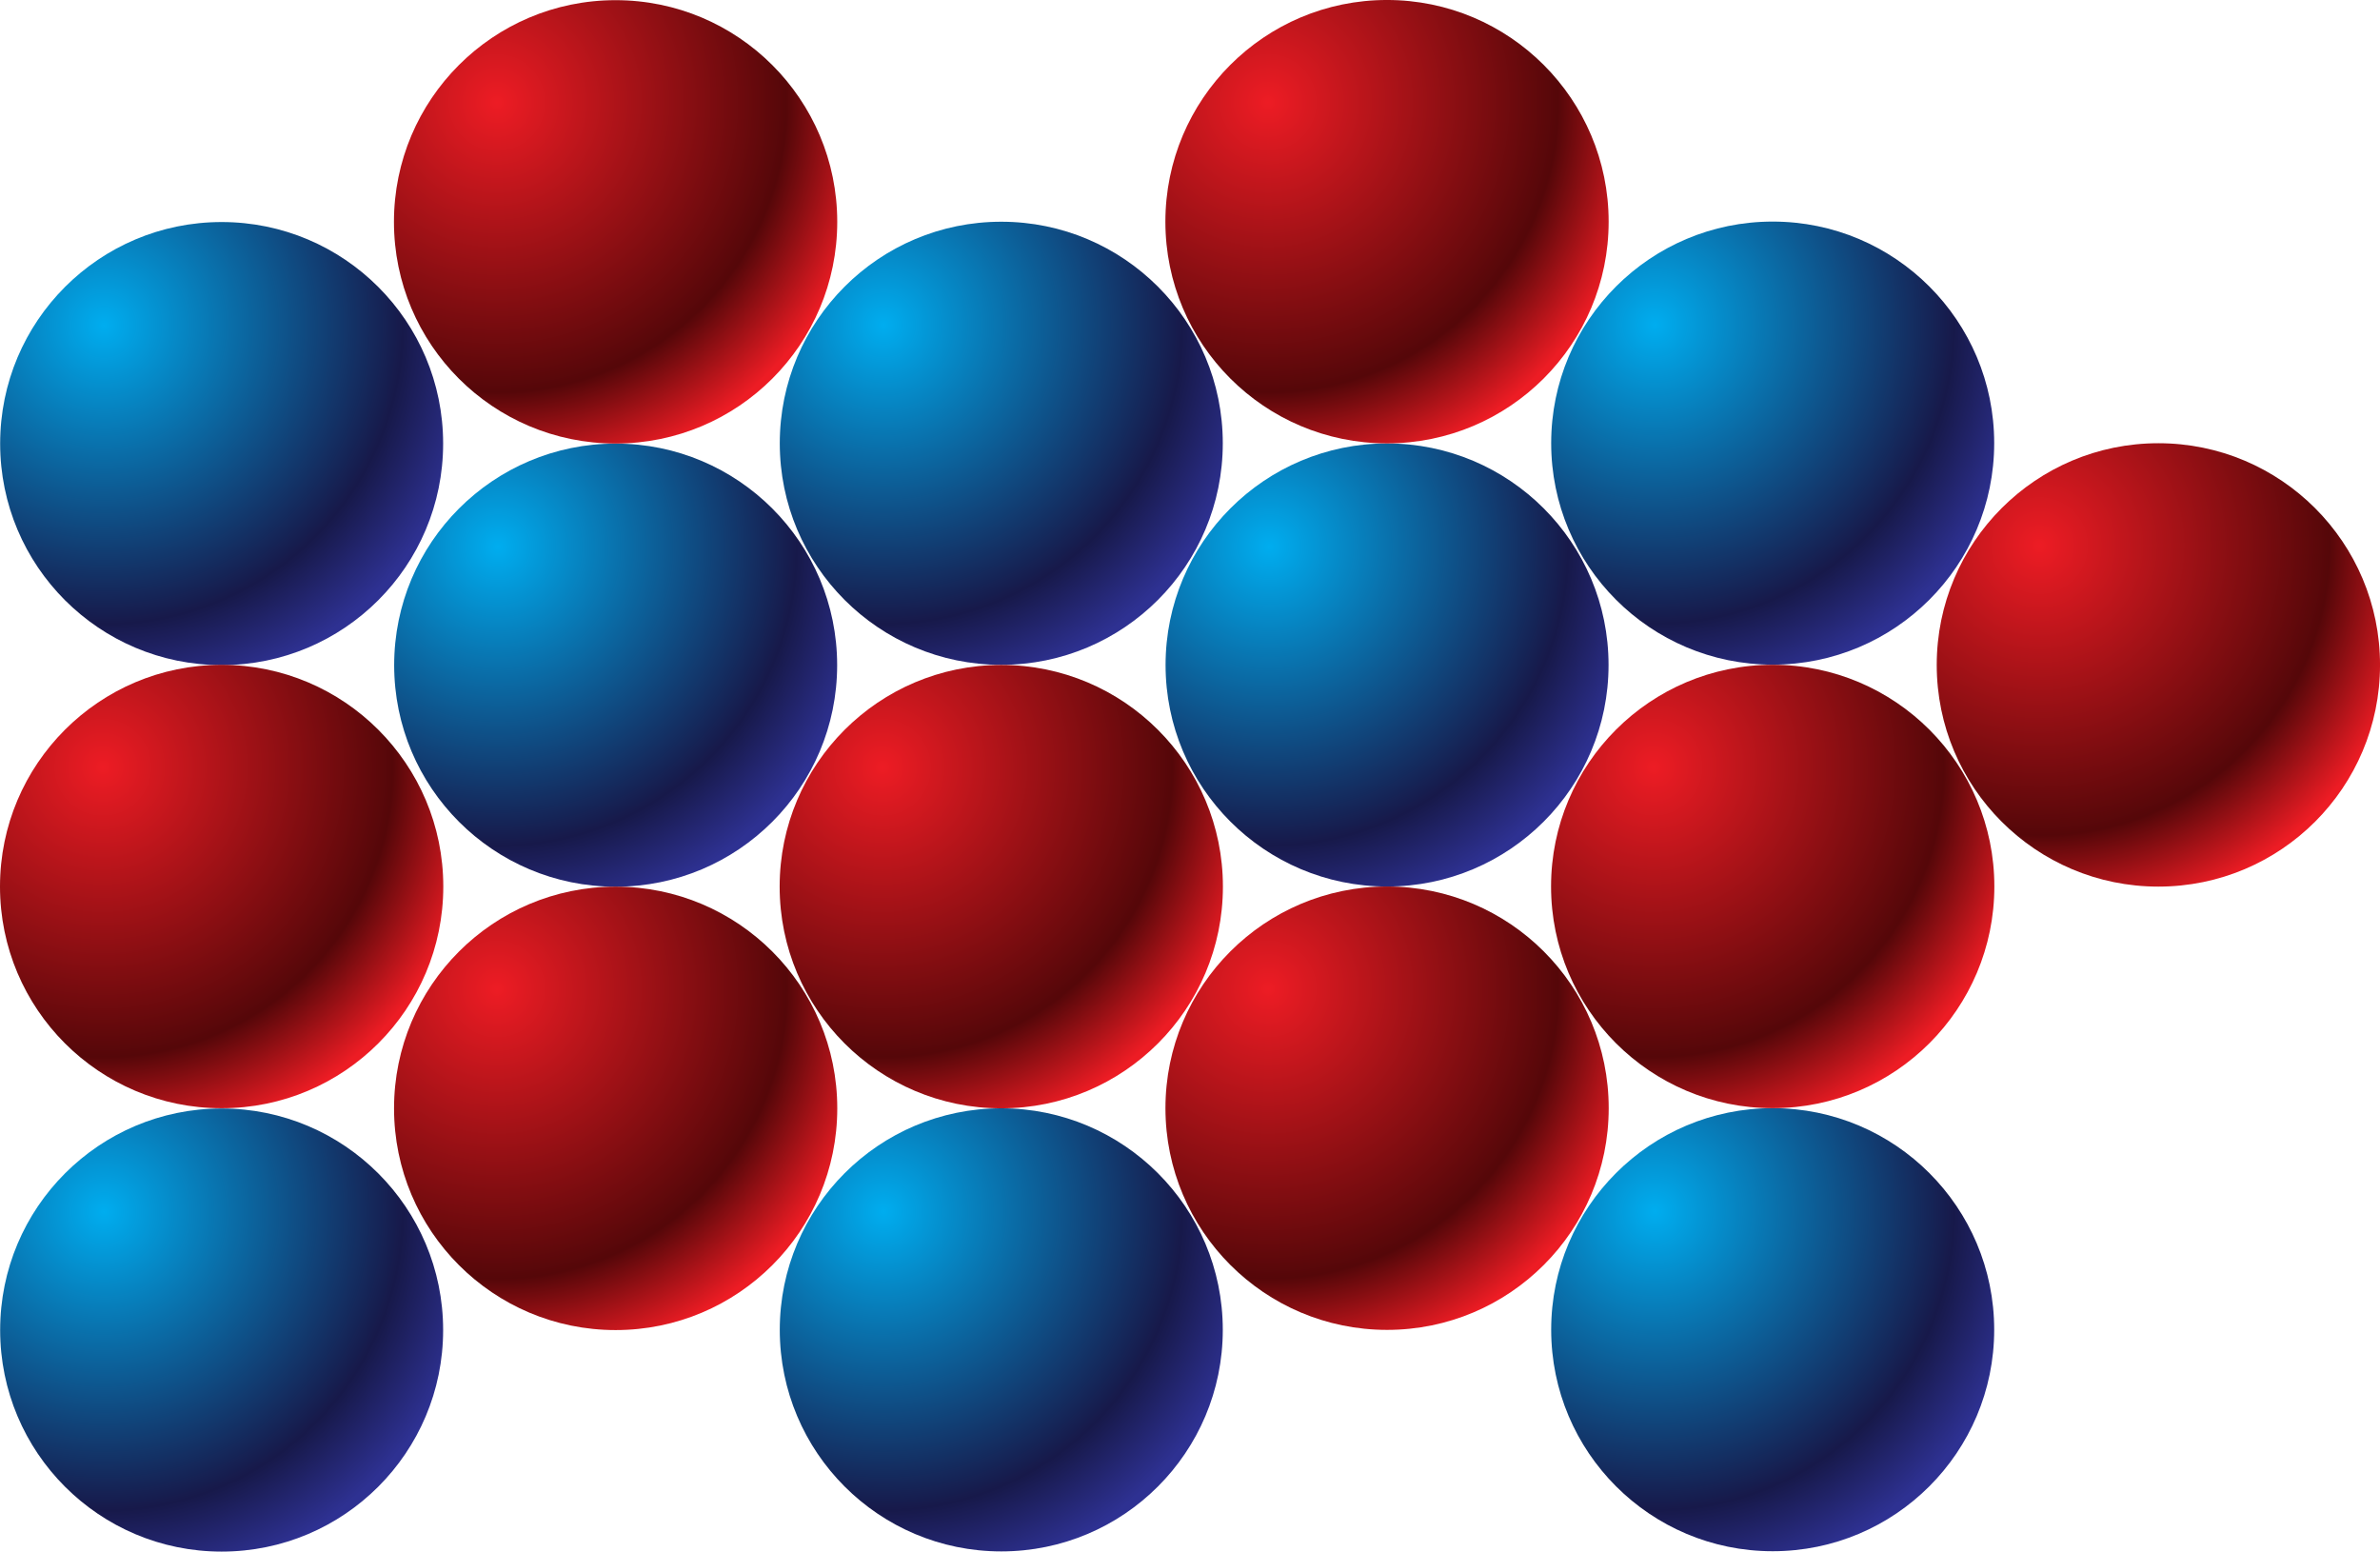 <?xml version="1.0" encoding="UTF-8" standalone="no"?>
<!-- Created with Inkscape (http://www.inkscape.org/) -->

<svg
   xmlns:dc="http://purl.org/dc/elements/1.1/"
   xmlns:cc="http://creativecommons.org/ns#"
   xmlns:rdf="http://www.w3.org/1999/02/22-rdf-syntax-ns#"
   xmlns:svg="http://www.w3.org/2000/svg"
   xmlns="http://www.w3.org/2000/svg"
   version="1.1"
   width="96.654"
   height="63.002"
   id="svg2"
   xml:space="preserve"><defs
     id="defs6"><radialGradient
       cx="0"
       cy="0"
       r="1"
       fx="0"
       fy="0"
       id="radialGradient24"
       gradientUnits="userSpaceOnUse"
       gradientTransform="matrix(8.771,-8.771,-8.771,-8.771,53.753,39.866)"
       spreadMethod="pad"><stop
         id="stop26"
         style="stop-color:#00adef;stop-opacity:1"
         offset="0" /><stop
         id="stop28"
         style="stop-color:#17194a;stop-opacity:1"
         offset="0.785" /><stop
         id="stop30"
         style="stop-color:#2e3192;stop-opacity:1"
         offset="1" /></radialGradient><radialGradient
       cx="0"
       cy="0"
       r="1"
       fx="0"
       fy="0"
       id="radialGradient46"
       gradientUnits="userSpaceOnUse"
       gradientTransform="matrix(8.771,-8.771,-8.771,-8.771,41.225,32.659)"
       spreadMethod="pad"><stop
         id="stop48"
         style="stop-color:#00adef;stop-opacity:1"
         offset="0" /><stop
         id="stop50"
         style="stop-color:#17194a;stop-opacity:1"
         offset="0.785" /><stop
         id="stop52"
         style="stop-color:#2e3192;stop-opacity:1"
         offset="1" /></radialGradient><radialGradient
       cx="0"
       cy="0"
       r="1"
       fx="0"
       fy="0"
       id="radialGradient68"
       gradientUnits="userSpaceOnUse"
       gradientTransform="matrix(8.771,-8.771,-8.771,-8.771,3.361,11.055)"
       spreadMethod="pad"><stop
         id="stop70"
         style="stop-color:#00adef;stop-opacity:1"
         offset="0" /><stop
         id="stop72"
         style="stop-color:#17194a;stop-opacity:1"
         offset="0.785" /><stop
         id="stop74"
         style="stop-color:#2e3192;stop-opacity:1"
         offset="1" /></radialGradient><radialGradient
       cx="0"
       cy="0"
       r="1"
       fx="0"
       fy="0"
       id="radialGradient90"
       gradientUnits="userSpaceOnUse"
       gradientTransform="matrix(8.771,-8.771,-8.771,-8.771,53.753,11.067)"
       spreadMethod="pad"><stop
         id="stop92"
         style="stop-color:#00adef;stop-opacity:1"
         offset="0" /><stop
         id="stop94"
         style="stop-color:#17194a;stop-opacity:1"
         offset="0.785" /><stop
         id="stop96"
         style="stop-color:#2e3192;stop-opacity:1"
         offset="1" /></radialGradient><radialGradient
       cx="0"
       cy="0"
       r="1"
       fx="0"
       fy="0"
       id="radialGradient112"
       gradientUnits="userSpaceOnUse"
       gradientTransform="matrix(8.776,-8.776,-8.776,-8.776,41.22,47.061)"
       spreadMethod="pad"><stop
         id="stop114"
         style="stop-color:#ed1c24;stop-opacity:1"
         offset="0" /><stop
         id="stop116"
         style="stop-color:#550709;stop-opacity:1"
         offset="0.755" /><stop
         id="stop118"
         style="stop-color:#ed1c24;stop-opacity:1"
         offset="1" /></radialGradient><radialGradient
       cx="0"
       cy="0"
       r="1"
       fx="0"
       fy="0"
       id="radialGradient134"
       gradientUnits="userSpaceOnUse"
       gradientTransform="matrix(8.776,-8.776,-8.776,-8.776,53.75,25.467)"
       spreadMethod="pad"><stop
         id="stop136"
         style="stop-color:#ed1c24;stop-opacity:1"
         offset="0" /><stop
         id="stop138"
         style="stop-color:#550709;stop-opacity:1"
         offset="0.755" /><stop
         id="stop140"
         style="stop-color:#ed1c24;stop-opacity:1"
         offset="1" /></radialGradient><radialGradient
       cx="0"
       cy="0"
       r="1"
       fx="0"
       fy="0"
       id="radialGradient156"
       gradientUnits="userSpaceOnUse"
       gradientTransform="matrix(8.771,-8.771,-8.771,-8.771,3.361,39.85)"
       spreadMethod="pad"><stop
         id="stop158"
         style="stop-color:#00adef;stop-opacity:1"
         offset="0" /><stop
         id="stop160"
         style="stop-color:#17194a;stop-opacity:1"
         offset="0.785" /><stop
         id="stop162"
         style="stop-color:#2e3192;stop-opacity:1"
         offset="1" /></radialGradient><radialGradient
       cx="0"
       cy="0"
       r="1"
       fx="0"
       fy="0"
       id="radialGradient178"
       gradientUnits="userSpaceOnUse"
       gradientTransform="matrix(8.776,-8.776,-8.776,-8.776,3.358,25.463)"
       spreadMethod="pad"><stop
         id="stop180"
         style="stop-color:#ed1c24;stop-opacity:1"
         offset="0" /><stop
         id="stop182"
         style="stop-color:#550709;stop-opacity:1"
         offset="0.755" /><stop
         id="stop184"
         style="stop-color:#ed1c24;stop-opacity:1"
         offset="1" /></radialGradient><radialGradient
       cx="0"
       cy="0"
       r="1"
       fx="0"
       fy="0"
       id="radialGradient200"
       gradientUnits="userSpaceOnUse"
       gradientTransform="matrix(8.776,-8.776,-8.776,-8.776,66.28,32.662)"
       spreadMethod="pad"><stop
         id="stop202"
         style="stop-color:#ed1c24;stop-opacity:1"
         offset="0" /><stop
         id="stop204"
         style="stop-color:#550709;stop-opacity:1"
         offset="0.755" /><stop
         id="stop206"
         style="stop-color:#ed1c24;stop-opacity:1"
         offset="1" /></radialGradient><radialGradient
       cx="0"
       cy="0"
       r="1"
       fx="0"
       fy="0"
       id="radialGradient222"
       gradientUnits="userSpaceOnUse"
       gradientTransform="matrix(8.776,-8.776,-8.776,-8.776,41.222,18.264)"
       spreadMethod="pad"><stop
         id="stop224"
         style="stop-color:#ed1c24;stop-opacity:1"
         offset="0" /><stop
         id="stop226"
         style="stop-color:#550709;stop-opacity:1"
         offset="0.755" /><stop
         id="stop228"
         style="stop-color:#ed1c24;stop-opacity:1"
         offset="1" /></radialGradient><radialGradient
       cx="0"
       cy="0"
       r="1"
       fx="0"
       fy="0"
       id="radialGradient244"
       gradientUnits="userSpaceOnUse"
       gradientTransform="matrix(8.771,-8.771,-8.771,-8.771,28.69,39.86)"
       spreadMethod="pad"><stop
         id="stop246"
         style="stop-color:#00adef;stop-opacity:1"
         offset="0" /><stop
         id="stop248"
         style="stop-color:#17194a;stop-opacity:1"
         offset="0.785" /><stop
         id="stop250"
         style="stop-color:#2e3192;stop-opacity:1"
         offset="1" /></radialGradient><radialGradient
       cx="0"
       cy="0"
       r="1"
       fx="0"
       fy="0"
       id="radialGradient266"
       gradientUnits="userSpaceOnUse"
       gradientTransform="matrix(8.771,-8.771,-8.771,-8.771,16.162,32.653)"
       spreadMethod="pad"><stop
         id="stop268"
         style="stop-color:#00adef;stop-opacity:1"
         offset="0" /><stop
         id="stop270"
         style="stop-color:#17194a;stop-opacity:1"
         offset="0.785" /><stop
         id="stop272"
         style="stop-color:#2e3192;stop-opacity:1"
         offset="1" /></radialGradient><radialGradient
       cx="0"
       cy="0"
       r="1"
       fx="0"
       fy="0"
       id="radialGradient288"
       gradientUnits="userSpaceOnUse"
       gradientTransform="matrix(8.771,-8.771,-8.771,-8.771,28.69,11.061)"
       spreadMethod="pad"><stop
         id="stop290"
         style="stop-color:#00adef;stop-opacity:1"
         offset="0" /><stop
         id="stop292"
         style="stop-color:#17194a;stop-opacity:1"
         offset="0.785" /><stop
         id="stop294"
         style="stop-color:#2e3192;stop-opacity:1"
         offset="1" /></radialGradient><radialGradient
       cx="0"
       cy="0"
       r="1"
       fx="0"
       fy="0"
       id="radialGradient310"
       gradientUnits="userSpaceOnUse"
       gradientTransform="matrix(8.776,-8.776,-8.776,-8.776,16.158,47.056)"
       spreadMethod="pad"><stop
         id="stop312"
         style="stop-color:#ed1c24;stop-opacity:1"
         offset="0" /><stop
         id="stop314"
         style="stop-color:#550709;stop-opacity:1"
         offset="0.755" /><stop
         id="stop316"
         style="stop-color:#ed1c24;stop-opacity:1"
         offset="1" /></radialGradient><radialGradient
       cx="0"
       cy="0"
       r="1"
       fx="0"
       fy="0"
       id="radialGradient332"
       gradientUnits="userSpaceOnUse"
       gradientTransform="matrix(8.776,-8.776,-8.776,-8.776,28.688,25.461)"
       spreadMethod="pad"><stop
         id="stop334"
         style="stop-color:#ed1c24;stop-opacity:1"
         offset="0" /><stop
         id="stop336"
         style="stop-color:#550709;stop-opacity:1"
         offset="0.755" /><stop
         id="stop338"
         style="stop-color:#ed1c24;stop-opacity:1"
         offset="1" /></radialGradient><radialGradient
       cx="0"
       cy="0"
       r="1"
       fx="0"
       fy="0"
       id="radialGradient354"
       gradientUnits="userSpaceOnUse"
       gradientTransform="matrix(8.776,-8.776,-8.776,-8.776,16.16,18.259)"
       spreadMethod="pad"><stop
         id="stop356"
         style="stop-color:#ed1c24;stop-opacity:1"
         offset="0" /><stop
         id="stop358"
         style="stop-color:#550709;stop-opacity:1"
         offset="0.755" /><stop
         id="stop360"
         style="stop-color:#ed1c24;stop-opacity:1"
         offset="1" /></radialGradient></defs><g
     transform="matrix(1.25,0,0,-1.25,0,63.002)"
     id="g10"><g
       id="g12"><g
         id="g14"><g
           id="g20"><g
             id="g22"><path
               d="m 50.396,36.007 c 0,-3.974 3.221,-7.196 7.196,-7.196 l 0,0 c 3.975,0 7.197,3.222 7.197,7.196 l 0,0 c 0,3.975 -3.222,7.197 -7.197,7.197 l 0,0 c -3.975,0 -7.196,-3.222 -7.196,-7.197"
               id="path32"
               style="fill:url(#radialGradient24);stroke:none" /></g></g></g></g><g
       id="g34"><g
         id="g36"><g
           id="g42"><g
             id="g44"><path
               d="m 37.868,28.8 c 0,-3.974 3.221,-7.196 7.196,-7.196 l 0,0 c 3.975,0 7.196,3.222 7.196,7.196 l 0,0 c 0,3.974 -3.221,7.197 -7.196,7.197 l 0,0 c -3.975,0 -7.196,-3.223 -7.196,-7.197"
               id="path54"
               style="fill:url(#radialGradient46);stroke:none" /></g></g></g></g><g
       id="g56"><g
         id="g58"><g
           id="g64"><g
             id="g66"><path
               d="M 0.005,7.196 C 0.005,3.222 3.225,0 7.2,0 l 0,0 c 3.975,0 7.197,3.222 7.197,7.196 l 0,0 c 0,3.975 -3.222,7.198 -7.197,7.198 l 0,0 c -3.975,0 -7.195,-3.223 -7.195,-7.198"
               id="path76"
               style="fill:url(#radialGradient68);stroke:none" /></g></g></g></g><g
       id="g78"><g
         id="g80"><g
           id="g86"><g
             id="g88"><path
               d="m 50.396,7.208 c 0,-3.974 3.221,-7.196 7.196,-7.196 l 0,0 c 3.975,0 7.197,3.222 7.197,7.196 l 0,0 c 0,3.974 -3.222,7.197 -7.197,7.197 l 0,0 c -3.975,0 -7.196,-3.223 -7.196,-7.197"
               id="path98"
               style="fill:url(#radialGradient90);stroke:none" /></g></g></g></g><g
       id="g100"><g
         id="g102"><g
           id="g108"><g
             id="g110"><path
               d="m 45.061,50.402 c -3.977,0 -7.199,-3.225 -7.199,-7.202 l 0,0 c 0,-3.977 3.222,-7.201 7.199,-7.201 l 0,0 c 3.978,0 7.202,3.224 7.202,7.201 l 0,0 c 0,3.977 -3.224,7.202 -7.202,7.202 z"
               id="path120"
               style="fill:url(#radialGradient112);stroke:none" /></g></g></g></g><g
       id="g122"><g
         id="g124"><g
           id="g130"><g
             id="g132"><path
               d="m 50.392,21.606 c 0,-3.977 3.223,-7.202 7.2,-7.202 l 0,0 c 3.978,0 7.202,3.225 7.202,7.202 l 0,0 c 0,3.977 -3.224,7.201 -7.202,7.201 l 0,0 c -3.977,0 -7.2,-3.224 -7.2,-7.201"
               id="path142"
               style="fill:url(#radialGradient134);stroke:none" /></g></g></g></g><g
       id="g144"><g
         id="g146"><g
           id="g152"><g
             id="g154"><path
               d="m 0.005,35.992 c 0,-3.974 3.22,-7.196 7.195,-7.196 l 0,0 c 3.975,0 7.197,3.222 7.197,7.196 l 0,0 c 0,3.974 -3.222,7.197 -7.197,7.197 l 0,0 c -3.975,0 -7.195,-3.223 -7.195,-7.197"
               id="path164"
               style="fill:url(#radialGradient156);stroke:none" /></g></g></g></g><g
       id="g166"><g
         id="g168"><g
           id="g174"><g
             id="g176"><path
               d="m 0,21.603 c 0,-3.977 3.223,-7.201 7.2,-7.201 l 0,0 c 3.978,0 7.202,3.224 7.202,7.201 l 0,0 c 0,3.976 -3.224,7.202 -7.202,7.202 l 0,0 C 3.223,28.805 0,25.579 0,21.603"
               id="path186"
               style="fill:url(#radialGradient178);stroke:none" /></g></g></g></g><g
       id="g188"><g
         id="g190"><g
           id="g196"><g
             id="g198"><path
               d="m 62.922,28.802 c 0,-3.977 3.223,-7.201 7.2,-7.201 l 0,0 c 3.978,0 7.202,3.224 7.202,7.201 l 0,0 c 0,3.976 -3.224,7.202 -7.202,7.202 l 0,0 c -3.977,0 -7.2,-3.226 -7.2,-7.202"
               id="path208"
               style="fill:url(#radialGradient200);stroke:none" /></g></g></g></g><g
       id="g210"><g
         id="g212"><g
           id="g218"><g
             id="g220"><path
               d="m 37.864,14.404 c 0,-3.978 3.223,-7.202 7.2,-7.202 l 0,0 c 3.978,0 7.201,3.224 7.201,7.202 l 0,0 c 0,3.976 -3.223,7.201 -7.201,7.201 l 0,0 c -3.977,0 -7.2,-3.225 -7.2,-7.201"
               id="path230"
               style="fill:url(#radialGradient222);stroke:none" /></g></g></g></g><g
       id="g232"><g
         id="g234"><g
           id="g240"><g
             id="g242"><path
               d="m 25.334,36.002 c 0,-3.975 3.22,-7.197 7.196,-7.197 l 0,0 c 3.975,0 7.197,3.222 7.197,7.197 l 0,0 c 0,3.974 -3.222,7.197 -7.197,7.197 l 0,0 c -3.976,0 -7.196,-3.223 -7.196,-7.197"
               id="path252"
               style="fill:url(#radialGradient244);stroke:none" /></g></g></g></g><g
       id="g254"><g
         id="g256"><g
           id="g262"><g
             id="g264"><path
               d="m 12.806,28.795 c 0,-3.975 3.22,-7.197 7.195,-7.197 l 0,0 c 3.976,0 7.197,3.222 7.197,7.197 l 0,0 c 0,3.974 -3.221,7.197 -7.197,7.197 l 0,0 c -3.975,0 -7.195,-3.223 -7.195,-7.197"
               id="path274"
               style="fill:url(#radialGradient266);stroke:none" /></g></g></g></g><g
       id="g276"><g
         id="g278"><g
           id="g284"><g
             id="g286"><path
               d="m 25.334,7.203 c 0,-3.975 3.22,-7.197 7.196,-7.197 l 0,0 c 3.975,0 7.197,3.222 7.197,7.197 l 0,0 c 0,3.974 -3.222,7.197 -7.197,7.197 l 0,0 c -3.976,0 -7.196,-3.223 -7.196,-7.197"
               id="path296"
               style="fill:url(#radialGradient288);stroke:none" /></g></g></g></g><g
       id="g298"><g
         id="g300"><g
           id="g306"><g
             id="g308"><path
               d="m 12.799,43.195 c 0,-3.978 3.223,-7.201 7.2,-7.201 l 0,0 c 3.978,0 7.202,3.223 7.202,7.201 l 0,0 c 0,3.977 -3.224,7.201 -7.202,7.201 l 0,0 c -3.977,0 -7.2,-3.224 -7.2,-7.201"
               id="path318"
               style="fill:url(#radialGradient310);stroke:none" /></g></g></g></g><g
       id="g320"><g
         id="g322"><g
           id="g328"><g
             id="g330"><path
               d="m 25.33,21.601 c 0,-3.977 3.223,-7.202 7.2,-7.202 l 0,0 c 3.978,0 7.201,3.225 7.201,7.202 l 0,0 c 0,3.976 -3.223,7.201 -7.201,7.201 l 0,0 c -3.977,0 -7.2,-3.225 -7.2,-7.201"
               id="path340"
               style="fill:url(#radialGradient332);stroke:none" /></g></g></g></g><g
       id="g342"><g
         id="g344"><g
           id="g350"><g
             id="g352"><path
               d="m 12.802,14.398 c 0,-3.977 3.222,-7.202 7.199,-7.202 l 0,0 c 3.978,0 7.201,3.225 7.201,7.202 l 0,0 c 0,3.976 -3.223,7.202 -7.201,7.202 l 0,0 c -3.977,0 -7.199,-3.226 -7.199,-7.202"
               id="path362"
               style="fill:url(#radialGradient354);stroke:none" /></g></g></g></g></g></svg>